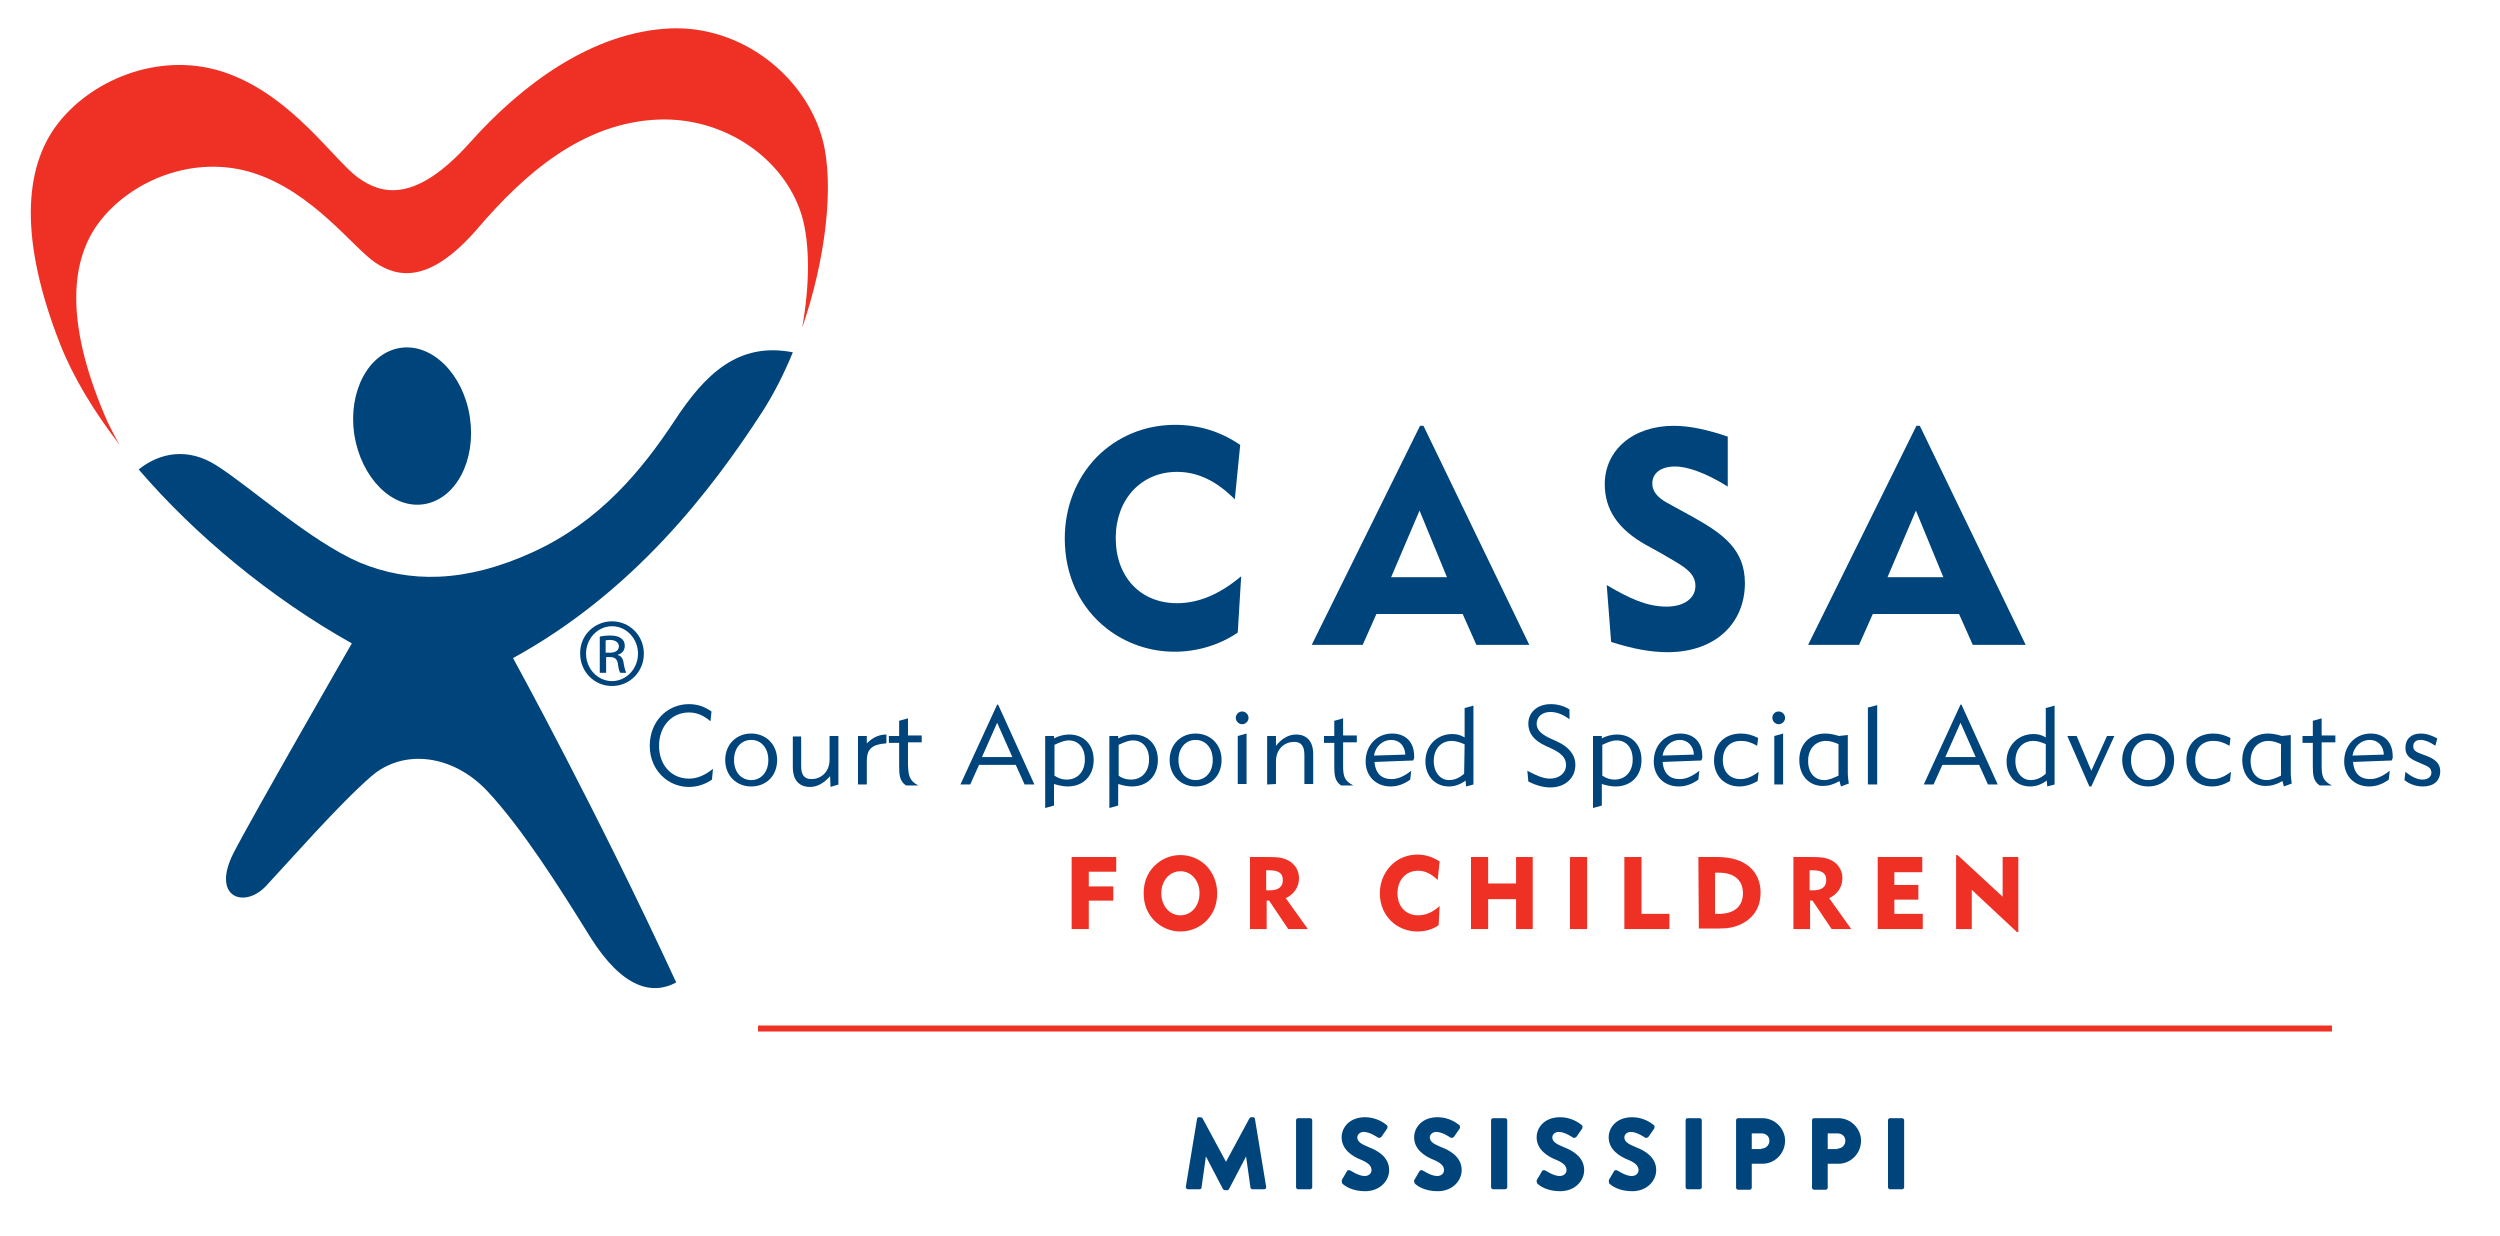 <?xml version="1.0" encoding="utf-8"?>
<!-- Generator: Adobe Illustrator 26.5.0, SVG Export Plug-In . SVG Version: 6.00 Build 0)  -->
<svg version="1.1" id="Layer_1" xmlns="http://www.w3.org/2000/svg" xmlns:xlink="http://www.w3.org/1999/xlink" x="0px" y="0px"
	 viewBox="0 0 510.2 252.3" style="enable-background:new 0 0 510.2 252.3;" xml:space="preserve">
<style type="text/css">
	.st0{fill:none;stroke:#EE3124;stroke-width:1.224;}
	.st1{fill:#00447C;}
	.st2{fill:#EE3124;}
</style>
<line class="st0" x1="154.7" y1="209.9" x2="475.9" y2="209.9"/>
<g>
	<g>
		<path class="st1" d="M140.6,160.6c-1.8,0-3.5-0.6-4.9-1.7c-2-1.6-3.1-4-3.1-6.7c0-4.9,3.5-8.5,8-8.5c1.7,0,3.2,0.5,4.6,1.5l-0.2,2
			c-1.4-1.2-2.8-1.8-4.4-1.8c-3.5,0-6.1,2.8-6.1,6.8c0,3.9,2.5,6.7,6.1,6.7c1.7,0,3.3-0.7,4.9-2l-0.2,2.2
			C144,160,142.4,160.6,140.6,160.6"/>
		<path class="st1" d="M153.3,159.2c2,0,3.5-1.6,3.5-4.1s-1.5-4.1-3.5-4.1s-3.5,1.6-3.5,4.1S151.3,159.2,153.3,159.2 M153.3,149.7
			c3,0,5.3,2.2,5.3,5.4s-2.2,5.4-5.3,5.4c-3,0-5.3-2.2-5.3-5.4S150.3,149.7,153.3,149.7"/>
		<path class="st1" d="M163.5,150.2v6.1c0,1.8,0.6,2.7,2.1,2.7c1.8,0,3.7-1.3,3.7-4v-4.8h1.8v9.9l-1.6,0.5l-0.1-2.2
			c-1.3,1.5-2.7,2.2-4.1,2.2c-2.2,0-3.5-1.4-3.5-4v-6.3h1.7V150.2z"/>
		<path class="st1" d="M175.1,160.1v-9.9h1.8v1.5c1.2-1.2,2.5-1.8,4-1.8v1.8c-3,0.2-4,1.2-4,3.6v4.8H175.1z"/>
		<path class="st1" d="M187.4,160.3h-2.5c-1.3-0.9-1.4-2.1-1.4-4v-4.7h-2.1v-1.4h2.1v-3.1l1.8-0.5v3.5h2.8v1.4h-2.8v4.5
			C185.4,158.2,185.5,159.3,187.4,160.3"/>
	</g>
	<g>
		<path class="st1" d="M206.6,154.5l-3.1-7l-3.1,7H206.6z M203.5,143.8h0.2l7.4,16.3h-2l-1.8-4h-7.5l-1.8,4h-2L203.5,143.8z"/>
		<path class="st1" d="M217.7,159.1c2.2,0,3.7-1.6,3.7-4.1c0-2.4-1.3-3.9-3.3-3.9c-0.9,0-1.8,0.4-2.9,0.9v6.3
			C216.1,158.9,216.9,159.1,217.7,159.1 M215.1,164.4l-1.8,0.5v-14.7h1.8v0.5c1.1-0.6,2.2-0.8,3.1-0.8c3,0,5,2.1,5,5.2
			c0,3.2-2.1,5.4-5.3,5.4c-0.9,0-1.8-0.2-2.8-0.5V164.4z"/>
		<path class="st1" d="M230.8,159.1c2.2,0,3.7-1.6,3.7-4.1c0-2.4-1.3-3.9-3.3-3.9c-0.9,0-1.8,0.4-2.9,0.9v6.3
			C229.1,158.9,230,159.1,230.8,159.1 M228.2,164.4l-1.8,0.5v-14.7h1.8v0.5c1.1-0.6,2.2-0.8,3.1-0.8c3,0,5,2.1,5,5.2
			c0,3.2-2.1,5.4-5.3,5.4c-0.9,0-1.8-0.2-2.8-0.5V164.4z"/>
		<path class="st1" d="M244,159.2c2,0,3.5-1.6,3.5-4.1S246,151,244,151s-3.5,1.6-3.5,4.1S242,159.2,244,159.2 M244,149.7
			c3,0,5.3,2.2,5.3,5.4s-2.2,5.4-5.3,5.4c-3,0-5.3-2.2-5.3-5.4C238.7,151.9,241,149.7,244,149.7"/>
		<path class="st1" d="M252.6,160.1v-9.9l1.8-0.5V160h-1.8V160.1z M253.5,145.2c0.7,0,1.3,0.6,1.3,1.3c0,0.7-0.6,1.3-1.3,1.3
			s-1.3-0.6-1.3-1.3C252.2,145.8,252.8,145.2,253.5,145.2"/>
		<path class="st1" d="M258.6,160.1v-9.9h1.8v2c1.2-1.5,2.6-2.3,4.1-2.3c2.2,0,3.5,1.4,3.5,4v6.1h-1.8v-5.9c0-1.8-0.6-2.7-2.1-2.7
			c-1.8,0-3.7,1.3-3.7,4v4.6L258.6,160.1L258.6,160.1z"/>
		<path class="st1" d="M276.2,160.3h-2.5c-1.3-0.9-1.4-2.1-1.4-4v-4.7h-2.1v-1.4h2.1v-3.1l1.8-0.5v3.5h2.8v1.4h-2.8v4.5
			C274.1,158.2,274.2,159.3,276.2,160.3"/>
		<path class="st1" d="M283.9,151c-1.7,0-3.2,1.3-3.5,3.2l6.4-0.2C286.7,152.2,285.6,151,283.9,151 M287.8,159.1
			c-1.2,0.9-2.6,1.4-4,1.4c-3,0-5.1-2.1-5.1-5.1c0-3.4,2.4-5.7,5.4-5.7c2.7,0,4.5,1.7,4.5,4.6c0,0.1,0,0.3,0,0.4l-0.2,0.5l-7.9,0.3
			c0.2,2.3,1.4,3.5,3.5,3.5c1.3,0,2.6-0.6,4-1.7L287.8,159.1z"/>
		<path class="st1" d="M298.9,151.9c-0.9-0.4-1.8-0.7-2.6-0.7c-2.2,0-3.7,1.6-3.7,4.1c0,2.4,1.4,3.9,3.1,3.9c1.1,0,2.1-0.4,3.1-1.3
			L298.9,151.9L298.9,151.9z M299.2,160.5l-0.1-1.2c-1.1,0.8-2.2,1.2-3.4,1.2c-2.8,0-4.8-2.1-4.8-5.1c0-3.3,2.4-5.6,5.5-5.6
			c0.9,0,1.7,0.2,2.5,0.7v-6l1.8-0.5v16.1L299.2,160.5z"/>
	</g>
	<g>
		<path class="st1" d="M316.3,158.9c2,0,3.3-1.2,3.3-2.8c0-1.6-1.2-2.5-3.1-3.4l-1.1-0.5c-2.4-1.1-3.5-2.6-3.5-4.5
			c0-2.3,1.8-4,4.6-4c1.4,0,2.8,0.4,3.8,1.1v2c-1.3-1-2.6-1.5-3.9-1.5c-1.7,0-2.8,1-2.8,2.4c0,1.3,1,2.2,3,3.1l1.1,0.5
			c2.5,1.1,3.8,2.8,3.8,4.8c0,2.6-2,4.6-5.1,4.6c-1.4,0-2.9-0.4-4.5-1.2l-0.2-2.2C313.4,158.2,314.9,158.9,316.3,158.9"/>
		<path class="st1" d="M329.5,159.1c2.2,0,3.7-1.6,3.7-4.1c0-2.4-1.3-3.9-3.3-3.9c-0.9,0-1.8,0.4-2.9,0.9v6.3
			C327.9,158.9,328.7,159.1,329.5,159.1 M326.9,164.4l-1.8,0.5v-14.7h1.8v0.5c1.1-0.6,2.2-0.8,3.1-0.8c3,0,5,2.1,5,5.2
			c0,3.2-2.1,5.4-5.3,5.4c-0.9,0-1.8-0.2-2.8-0.5V164.4z"/>
		<path class="st1" d="M342.8,151c-1.7,0-3.2,1.3-3.5,3.2l6.4-0.2C345.6,152.2,344.4,151,342.8,151 M346.6,159.1
			c-1.2,0.9-2.6,1.4-4,1.4c-3,0-5.1-2.1-5.1-5.1c0-3.4,2.4-5.7,5.4-5.7c2.7,0,4.5,1.7,4.5,4.6c0,0.1,0,0.3,0,0.4l-0.2,0.5l-7.9,0.3
			c0.2,2.3,1.4,3.5,3.5,3.5c1.3,0,2.6-0.6,4-1.7L346.6,159.1z"/>
		<path class="st1" d="M355,160.5c-3.1,0-5.2-2.2-5.2-5.3c0-3.3,2.1-5.5,5.5-5.5c1.2,0,2.3,0.3,3.5,0.9l-0.2,1.6
			c-1.2-0.7-2.2-1-3.3-1c-2.3,0-3.7,1.5-3.7,3.9c0,2.5,1.5,3.9,3.6,3.9c1.2,0,2.4-0.5,3.7-1.5l-0.2,1.9
			C357.5,160.1,356.2,160.5,355,160.5"/>
		<path class="st1" d="M363.9,160.1v-10.4l-1.8,0.5v9.9H363.9z M361.7,146.5c0,0.7,0.6,1.3,1.3,1.3c0.7,0,1.3-0.6,1.3-1.3
			s-0.6-1.3-1.3-1.3C362.2,145.2,361.7,145.8,361.7,146.5"/>
		<path class="st1" d="M375.3,151.9c-0.9-0.4-1.8-0.7-2.6-0.7c-2.2,0-3.7,1.6-3.7,4.1c0,2.4,1.3,3.9,3.3,3.9c0.9,0,1.8-0.4,2.9-0.9
			v-6.4H375.3z M375.7,160.5c-0.1-0.3-0.2-0.7-0.3-1.1c-1.2,0.7-2.3,1-3.4,1c-2.8,0-4.8-2.1-4.8-5.3c0-3.2,2.1-5.4,5.3-5.4
			c0.9,0,1.8,0.2,2.8,0.5l1.8-0.2v7.7c0,0.8,0.1,1.5,0.2,2.2L375.7,160.5z"/>
		<polygon class="st1" points="381.2,144.4 381.2,160.1 383.1,160.1 383.1,143.9 		"/>
	</g>
	<g>
		<path class="st1" d="M403.2,154.5l-3.1-7l-3.1,7H403.2z M400.1,143.8h0.2l7.4,16.3h-2l-1.8-4h-7.5l-1.8,4h-2L400.1,143.8z"/>
		<path class="st1" d="M417.6,151.9c-0.9-0.4-1.8-0.7-2.6-0.7c-2.2,0-3.7,1.6-3.7,4.1c0,2.4,1.4,3.9,3.1,3.9c1.1,0,2.1-0.4,3.1-1.3
			v-6H417.6z M417.8,160.5l-0.1-1.2c-1.1,0.8-2.2,1.2-3.4,1.2c-2.8,0-4.8-2.1-4.8-5.1c0-3.3,2.4-5.6,5.5-5.6c0.9,0,1.7,0.2,2.5,0.7
			v-6l1.8-0.5v16.1L417.8,160.5z"/>
		<polygon class="st1" points="421.9,150.2 423.8,150.2 426.8,157.3 430,150.2 431.5,150.2 426.8,160.5 426.4,160.5 		"/>
		<path class="st1" d="M438.4,159.2c2,0,3.5-1.6,3.5-4.1s-1.5-4.1-3.5-4.1s-3.5,1.6-3.5,4.1S436.4,159.2,438.4,159.2 M438.4,149.7
			c3,0,5.3,2.2,5.3,5.4s-2.2,5.4-5.3,5.4c-3,0-5.3-2.2-5.3-5.4S435.4,149.7,438.4,149.7"/>
		<path class="st1" d="M451.4,160.5c-3.1,0-5.2-2.2-5.2-5.3c0-3.3,2.1-5.5,5.5-5.5c1.2,0,2.3,0.3,3.5,0.9l-0.2,1.6
			c-1.2-0.7-2.2-1-3.3-1c-2.3,0-3.7,1.5-3.7,3.9c0,2.5,1.5,3.9,3.6,3.9c1.2,0,2.4-0.5,3.7-1.5l-0.2,1.9
			C453.9,160.1,452.7,160.5,451.4,160.5"/>
		<path class="st1" d="M465.6,151.9c-0.9-0.4-1.8-0.7-2.6-0.7c-2.2,0-3.7,1.6-3.7,4.1c0,2.4,1.3,3.9,3.3,3.9c0.9,0,1.8-0.4,2.9-0.9
			v-6.4H465.6z M466.1,160.5c-0.1-0.3-0.2-0.7-0.3-1.1c-1.2,0.7-2.3,1-3.4,1c-2.8,0-4.8-2.1-4.8-5.3c0-3.2,2.1-5.4,5.3-5.4
			c0.9,0,1.8,0.2,2.8,0.5l1.8-0.2v7.7c0,0.8,0.1,1.5,0.2,2.2L466.1,160.5z"/>
		<path class="st1" d="M475.9,160.3h-2.5c-1.3-0.9-1.4-2.1-1.4-4v-4.7h-2.1v-1.4h2.1v-3.1l1.8-0.5v3.5h2.8v1.4h-2.8v4.5
			C473.8,158.2,473.9,159.3,475.9,160.3"/>
		<path class="st1" d="M483.6,151c-1.7,0-3.2,1.3-3.5,3.2l6.4-0.2C486.4,152.2,485.3,151,483.6,151 M487.5,159.1
			c-1.2,0.9-2.6,1.4-4,1.4c-3,0-5.1-2.1-5.1-5.1c0-3.4,2.4-5.7,5.4-5.7c2.7,0,4.5,1.7,4.5,4.6c0,0.1,0,0.3,0,0.4l-0.2,0.5l-7.9,0.3
			c0.2,2.3,1.4,3.5,3.5,3.5c1.3,0,2.6-0.6,4-1.7L487.5,159.1z"/>
		<path class="st1" d="M494.4,159.1c1.1,0,1.8-0.6,1.8-1.4c0-1-0.7-1.3-1.9-1.8l-0.9-0.4c-1.7-0.7-2.5-1.4-2.5-2.9
			c0-1.8,1.2-2.9,3.1-2.9c1.2,0,2.3,0.4,3.4,1l-0.4,1.5c-1.1-0.8-2.2-1.2-3-1.2c-1,0-1.5,0.5-1.5,1.3c0,0.9,0.6,1.2,2,1.7l0.8,0.3
			c1.8,0.7,2.7,1.6,2.7,3.1c0,1.9-1.3,3.1-3.5,3.1c-1.3,0-2.7-0.4-3.8-1.3l0.2-1.7C492.2,158.6,493.4,159.1,494.4,159.1"/>
	</g>
</g>
<g>
	<g>
		<polygon class="st2" points="218.7,174.9 227.8,174.9 227.8,177.9 222.2,177.9 222.2,180.9 227.2,180.9 227.2,183.8 222.2,183.8 
			222.2,189.6 218.7,189.6 		"/>
		<path class="st2" d="M240.9,186.8c2.2,0,3.9-1.9,3.9-4.5s-1.7-4.5-3.9-4.5s-3.9,1.9-3.9,4.5C237,184.9,238.7,186.8,240.9,186.8
			 M235.6,176.7c1.4-1.4,3.3-2.2,5.3-2.2s3.9,0.8,5.3,2.2c1.4,1.5,2.2,3.4,2.2,5.6c0,1.8-0.5,3.5-1.5,4.8c-1.4,1.9-3.6,3-6,3
			c-2,0-3.9-0.8-5.3-2.2c-1.5-1.5-2.2-3.4-2.2-5.6C233.4,180.1,234.1,178.2,235.6,176.7"/>
		<path class="st2" d="M258.4,177.6v4.1h0.7c1.8,0,2.7-0.7,2.7-2.1c0-1.5-1-2-2.9-2H258.4z M255,174.9h3.8c1.9,0,3.3,0.1,4.6,1
			c1.1,0.8,1.7,2,1.7,3.3c0,1.8-1,3.3-2.7,4.1l4.5,6.3h-4l-3.9-5.8h-0.5v5.8h-3.4v-14.7H255z"/>
	</g>
	<path class="st2" d="M289.4,177.7c-2.5,0-4.2,1.9-4.2,4.6s1.7,4.5,4.2,4.5c1.5,0,3-0.6,4.4-1.9l-0.2,3.9c-1.2,0.9-2.8,1.3-4.4,1.3
		c-1.7,0-3.4-0.6-4.7-1.6c-1.9-1.5-2.9-3.7-2.9-6.2c0-2.2,0.8-4.1,2.2-5.6s3.4-2.3,5.5-2.3c1.6,0,3.1,0.5,4.5,1.4l-0.4,3.8
		C292.1,178.3,290.8,177.7,289.4,177.7"/>
	<polygon class="st2" points="300.2,174.9 303.7,174.9 303.7,180.3 309.4,180.3 309.4,174.9 312.8,174.9 312.8,189.6 309.4,189.6 
		309.4,183.5 303.7,183.5 303.7,189.6 300.2,189.6 	"/>
	<rect x="320.4" y="174.9" class="st2" width="3.5" height="14.7"/>
	<polygon class="st2" points="331.5,174.9 335,174.9 335,186.5 340.7,186.5 340.7,189.6 331.5,189.6 	"/>
	<path class="st2" d="M350.8,186.5c3.2,0,4.9-1.6,4.9-4.2s-1.7-4.2-4.9-4.2H350v8.4L350.8,186.5L350.8,186.5z M346.6,174.9h3.9
		c5.7,0,8.8,2.9,8.8,7.3c0,2.7-1.2,4.9-3.6,6.2c-1.6,0.9-3.2,1.1-5.1,1.1h-3.9L346.6,174.9L346.6,174.9z"/>
	<path class="st2" d="M369.3,177.6v4.1h0.7c1.8,0,2.7-0.7,2.7-2.1c0-1.5-1-2-2.9-2H369.3z M365.9,174.9h3.8c1.9,0,3.3,0.1,4.6,1
		c1.1,0.8,1.7,2,1.7,3.3c0,1.8-1,3.3-2.7,4.1l4.5,6.3h-4l-3.9-5.8h-0.5v5.8H366v-14.7H365.9z"/>
	<polygon class="st2" points="383.2,174.9 392.3,174.9 392.3,178 386.6,178 386.6,180.6 391.5,180.6 391.5,183.6 386.6,183.6 
		386.6,186.5 392.4,186.5 392.4,189.6 383.2,189.6 	"/>
	<polygon class="st2" points="399.2,174.5 399.5,174.5 408.7,183 408.7,174.9 411.9,174.9 411.9,190.2 411.6,190.2 402.4,181.6 
		402.4,189.6 399.2,189.6 	"/>
</g>
<path class="st1" d="M240.2,96.3c-7.3,0-12.5,5.6-12.5,13.5c0,8,5.1,13.3,12.5,13.3c4.4,0,8.7-1.8,13.1-5.5l-0.7,11.5
	c-3.7,2.5-8.2,3.9-12.9,3.9c-5.1,0-9.9-1.7-13.8-4.7c-5.5-4.3-8.6-10.8-8.6-18.4c0-6.4,2.3-12.2,6.4-16.5c4.2-4.3,9.9-6.7,16.1-6.7
	c4.8,0,9.2,1.3,13.3,4.1l-1.1,11.1C248.3,98.2,244.5,96.3,240.2,96.3"/>
<path class="st1" d="M295.3,117.8l-5.6-13.6l-5.8,13.6H295.3z M289.8,86.9h0.7l21.6,44.7h-10.8l-2.8-6.3h-17.6l-2.8,6.3h-10.4
	L289.8,86.9z"/>
<path class="st1" d="M340.1,123.8c3.7,0,5.9-1.8,5.9-4.2c0-3-2.8-4.2-7.2-6.8l-2.9-1.6c-5.7-3.2-8.4-7.2-8.4-12.4
	c0-6.8,5.6-11.9,14.1-11.9c3.2,0,6.9,0.8,11,2.2v10.2c-4.6-2.9-8.4-4.1-10.7-4.1c-2.9,0-4.7,1.3-4.7,3.5c0,1.5,1,2.8,3,3.9l5.1,2.8
	c6.3,3.5,10.8,6.7,10.8,13.6c0,8.1-5.9,14.1-15.8,14.1c-3.4,0-7.2-0.7-11.5-2.1l-0.9-11.6C332.3,122,336,123.8,340.1,123.8"/>
<path class="st1" d="M396.6,117.8l-5.6-13.6l-5.8,13.6H396.6z M391.1,86.9h0.7l21.6,44.7h-10.8l-2.8-6.3h-17.6l-2.8,6.3H369
	L391.1,86.9z"/>
<g>
	<path class="st1" d="M155.6,84c2.3-3.6,4.4-7.7,6.2-12.1c-11.2-2.2-18,4.6-24.1,13.9c-6.6,10-15.2,20.6-29,26.9
		c-13.8,6.3-25.2,6.3-35.3,2.1C63.4,110.5,51,99.3,44.2,95c-5.8-3.7-11.5-2.7-15.9,0.8c11.4,13.3,26.9,26.2,43.5,35.5
		c0,0-20.7,36-24.2,42.9c-4.5,9,2.3,11.3,6.7,6.6c4.5-4.8,14.9-16.7,21.5-22.4s16.7-4.4,23.7,3.1s14.5,19.3,21,29.8
		c6.6,10.5,12.7,11.8,17.5,9.2c-16.2-35.1-33.3-66.2-33.3-66.2C129.3,120.8,145.1,100.2,155.6,84"/>
	<path class="st1" d="M95.9,85.2c1.3,8.8-2.9,16.7-9.4,17.7s-12.8-5.4-14.2-14.2C71,79.9,75.2,72,81.7,71
		C88.2,70,94.6,76.4,95.9,85.2"/>
	<path class="st2" d="M21.9,86c-8.2-18.7-8.1-32.1-1.7-40.6c6.4-8.5,19.3-14,31.5-10.1s20.4,15.3,24.9,18.3s11,4.5,20.9-7
		c9.5-11.1,21.4-21.6,36.9-22.2c13.3-0.5,25.6,7.8,29.2,19.5c1.7,5.7,1.7,14.1,0.1,23c4.8-13.9,6.6-29.1,4.2-38.3
		c-3.5-13.1-16.6-23.4-31.1-22.8C121,6.5,106.6,17.1,95.9,29.1C84.7,41.6,77.8,39.7,73,36.2C68.2,32.7,59.7,19.8,46.5,15
		c-13.1-4.8-27.4,0.9-34.6,10.1C4.7,34.3,4,49.2,12.3,70.3c2.6,6.6,6.8,13.6,12.2,20.6C23.5,89.3,22.7,87.6,21.9,86"/>
	<path class="st1" d="M123.6,133.2h0.9c1,0,1.8-0.4,1.8-1.3c0-0.6-0.5-1.3-1.8-1.3c-0.4,0-0.6,0-0.9,0.1L123.6,133.2L123.6,133.2z
		 M123.6,137.3h-1.2v-7.4c0.6-0.1,1.2-0.2,2.1-0.2c1.1,0,1.8,0.2,2.3,0.6s0.7,0.8,0.7,1.5c0,1-0.6,1.6-1.4,1.8v0.1
		c0.6,0.1,1.1,0.7,1.2,1.8c0.2,1.1,0.4,1.6,0.5,1.8h-1.2c-0.2-0.2-0.4-0.9-0.5-1.9c-0.2-0.9-0.6-1.3-1.6-1.3h-0.8v3.2H123.6z
		 M124.9,127.8c-2.9,0-5.3,2.5-5.3,5.6s2.4,5.6,5.3,5.6c2.9,0,5.3-2.5,5.3-5.6S127.8,127.8,124.9,127.8L124.9,127.8z M124.9,126.8
		c3.6,0,6.5,2.9,6.5,6.6c0,3.7-2.9,6.6-6.5,6.6s-6.5-2.9-6.5-6.6C118.3,129.7,121.3,126.8,124.9,126.8L124.9,126.8z"/>
</g>
<g>
	<path class="st1" d="M244.3,228.3c0-0.2,0.2-0.3,0.4-0.3h0.3c0.1,0,0.3,0.1,0.4,0.2l4.8,8.9l0,0l4.8-8.9c0.1-0.1,0.2-0.2,0.4-0.2
		h0.3c0.2,0,0.4,0.1,0.4,0.3l2.3,13.9c0,0.3-0.1,0.5-0.4,0.5h-2.4c-0.2,0-0.4-0.2-0.4-0.3l-0.9-6.4l0,0l-3.5,6.7
		c-0.1,0.1-0.2,0.2-0.4,0.2H250c-0.1,0-0.3-0.1-0.4-0.2l-3.5-6.7l0,0l-0.9,6.4c0,0.2-0.2,0.3-0.4,0.3h-2.4c-0.2,0-0.4-0.2-0.4-0.5
		L244.3,228.3z"/>
	<path class="st1" d="M264.5,228.6c0-0.2,0.2-0.4,0.4-0.4h2.5c0.2,0,0.4,0.2,0.4,0.4v13.7c0,0.2-0.2,0.4-0.4,0.4h-2.5
		c-0.2,0-0.4-0.2-0.4-0.4V228.6z"/>
	<path class="st1" d="M273.9,240.7l1-1.7c0.2-0.3,0.6-0.2,0.7-0.1c0.1,0,1.6,1.1,2.9,1.1c0.8,0,1.4-0.5,1.4-1.2
		c0-0.9-0.7-1.5-2.1-2.1c-1.8-0.7-4-2.1-4-4.6c0-2,1.6-4.1,4.8-4.1c2.2,0,3.8,1.1,4.4,1.6c0.2,0.1,0.2,0.5,0.1,0.7l-1.1,1.6
		c-0.1,0.2-0.5,0.4-0.7,0.3c-0.2-0.1-1.7-1.2-3-1.2c-0.7,0-1.3,0.5-1.3,1.1c0,0.8,0.6,1.3,2.3,2c1.6,0.6,4.2,1.9,4.2,4.7
		c0,2.1-1.8,4.3-4.9,4.3c-2.7,0-4.2-1.1-4.7-1.6C273.8,241.1,273.8,241,273.9,240.7z"/>
	<path class="st1" d="M288.7,240.7l1-1.7c0.2-0.3,0.6-0.2,0.7-0.1c0.1,0,1.6,1.1,2.9,1.1c0.8,0,1.4-0.5,1.4-1.2
		c0-0.9-0.7-1.5-2.1-2.1c-1.8-0.7-4-2.1-4-4.6c0-2,1.6-4.1,4.8-4.1c2.2,0,3.8,1.1,4.4,1.6c0.2,0.1,0.2,0.5,0.1,0.7l-1.1,1.6
		c-0.1,0.2-0.5,0.4-0.7,0.3c-0.2-0.1-1.7-1.2-3-1.2c-0.7,0-1.3,0.5-1.3,1.1c0,0.8,0.6,1.3,2.3,2c1.6,0.6,4.2,1.9,4.2,4.7
		c0,2.1-1.8,4.3-4.9,4.3c-2.7,0-4.2-1.1-4.7-1.6C288.6,241.1,288.5,241,288.7,240.7z"/>
	<path class="st1" d="M304.3,228.6c0-0.2,0.2-0.4,0.4-0.4h2.5c0.2,0,0.4,0.2,0.4,0.4v13.7c0,0.2-0.2,0.4-0.4,0.4h-2.5
		c-0.2,0-0.4-0.2-0.4-0.4V228.6z"/>
	<path class="st1" d="M313.7,240.7l1-1.7c0.2-0.3,0.6-0.2,0.7-0.1c0.1,0,1.6,1.1,2.9,1.1c0.8,0,1.4-0.5,1.4-1.2
		c0-0.9-0.7-1.5-2.1-2.1c-1.8-0.7-4-2.1-4-4.6c0-2,1.6-4.1,4.8-4.1c2.2,0,3.8,1.1,4.4,1.6c0.2,0.1,0.2,0.5,0.1,0.7l-1.1,1.6
		c-0.1,0.2-0.5,0.4-0.7,0.3c-0.2-0.1-1.7-1.2-3-1.2c-0.7,0-1.3,0.5-1.3,1.1c0,0.8,0.6,1.3,2.3,2c1.6,0.6,4.2,1.9,4.2,4.7
		c0,2.1-1.8,4.3-4.9,4.3c-2.7,0-4.2-1.1-4.7-1.6C313.6,241.1,313.5,241,313.7,240.7z"/>
	<path class="st1" d="M328.4,240.7l1-1.7c0.2-0.3,0.6-0.2,0.7-0.1c0.1,0,1.6,1.1,2.9,1.1c0.8,0,1.4-0.5,1.4-1.2
		c0-0.9-0.7-1.5-2.1-2.1c-1.8-0.7-4-2.1-4-4.6c0-2,1.6-4.1,4.8-4.1c2.2,0,3.8,1.1,4.4,1.6c0.2,0.1,0.2,0.5,0.1,0.7l-1.1,1.6
		c-0.1,0.2-0.5,0.4-0.7,0.3c-0.2-0.1-1.7-1.2-3-1.2c-0.7,0-1.3,0.5-1.3,1.1c0,0.8,0.6,1.3,2.3,2c1.6,0.6,4.2,1.9,4.2,4.7
		c0,2.1-1.8,4.3-4.9,4.3c-2.7,0-4.2-1.1-4.7-1.6C328.3,241.1,328.3,241,328.4,240.7z"/>
	<path class="st1" d="M344,228.6c0-0.2,0.2-0.4,0.4-0.4h2.5c0.2,0,0.4,0.2,0.4,0.4v13.7c0,0.2-0.2,0.4-0.4,0.4h-2.5
		c-0.2,0-0.4-0.2-0.4-0.4V228.6z"/>
	<path class="st1" d="M354.3,228.6c0-0.2,0.2-0.4,0.4-0.4h5c2.5,0,4.6,2.1,4.6,4.6c0,2.6-2.1,4.7-4.6,4.7h-2.2v4.9
		c0,0.2-0.2,0.4-0.4,0.4h-2.4c-0.2,0-0.4-0.2-0.4-0.4V228.6z M359.5,234.4c0.9,0,1.6-0.7,1.6-1.6s-0.7-1.5-1.6-1.5h-2v3.2h2V234.4z"
		/>
	<path class="st1" d="M369.8,228.6c0-0.2,0.2-0.4,0.4-0.4h5c2.5,0,4.6,2.1,4.6,4.6c0,2.6-2.1,4.7-4.6,4.7H373v4.9
		c0,0.2-0.2,0.4-0.4,0.4h-2.4c-0.2,0-0.4-0.2-0.4-0.4V228.6z M375,234.4c0.9,0,1.6-0.7,1.6-1.6s-0.7-1.5-1.6-1.5h-2v3.2h2V234.4z"/>
	<path class="st1" d="M385.3,228.6c0-0.2,0.2-0.4,0.4-0.4h2.5c0.2,0,0.4,0.2,0.4,0.4v13.7c0,0.2-0.2,0.4-0.4,0.4h-2.5
		c-0.2,0-0.4-0.2-0.4-0.4V228.6z"/>
</g>
</svg>
